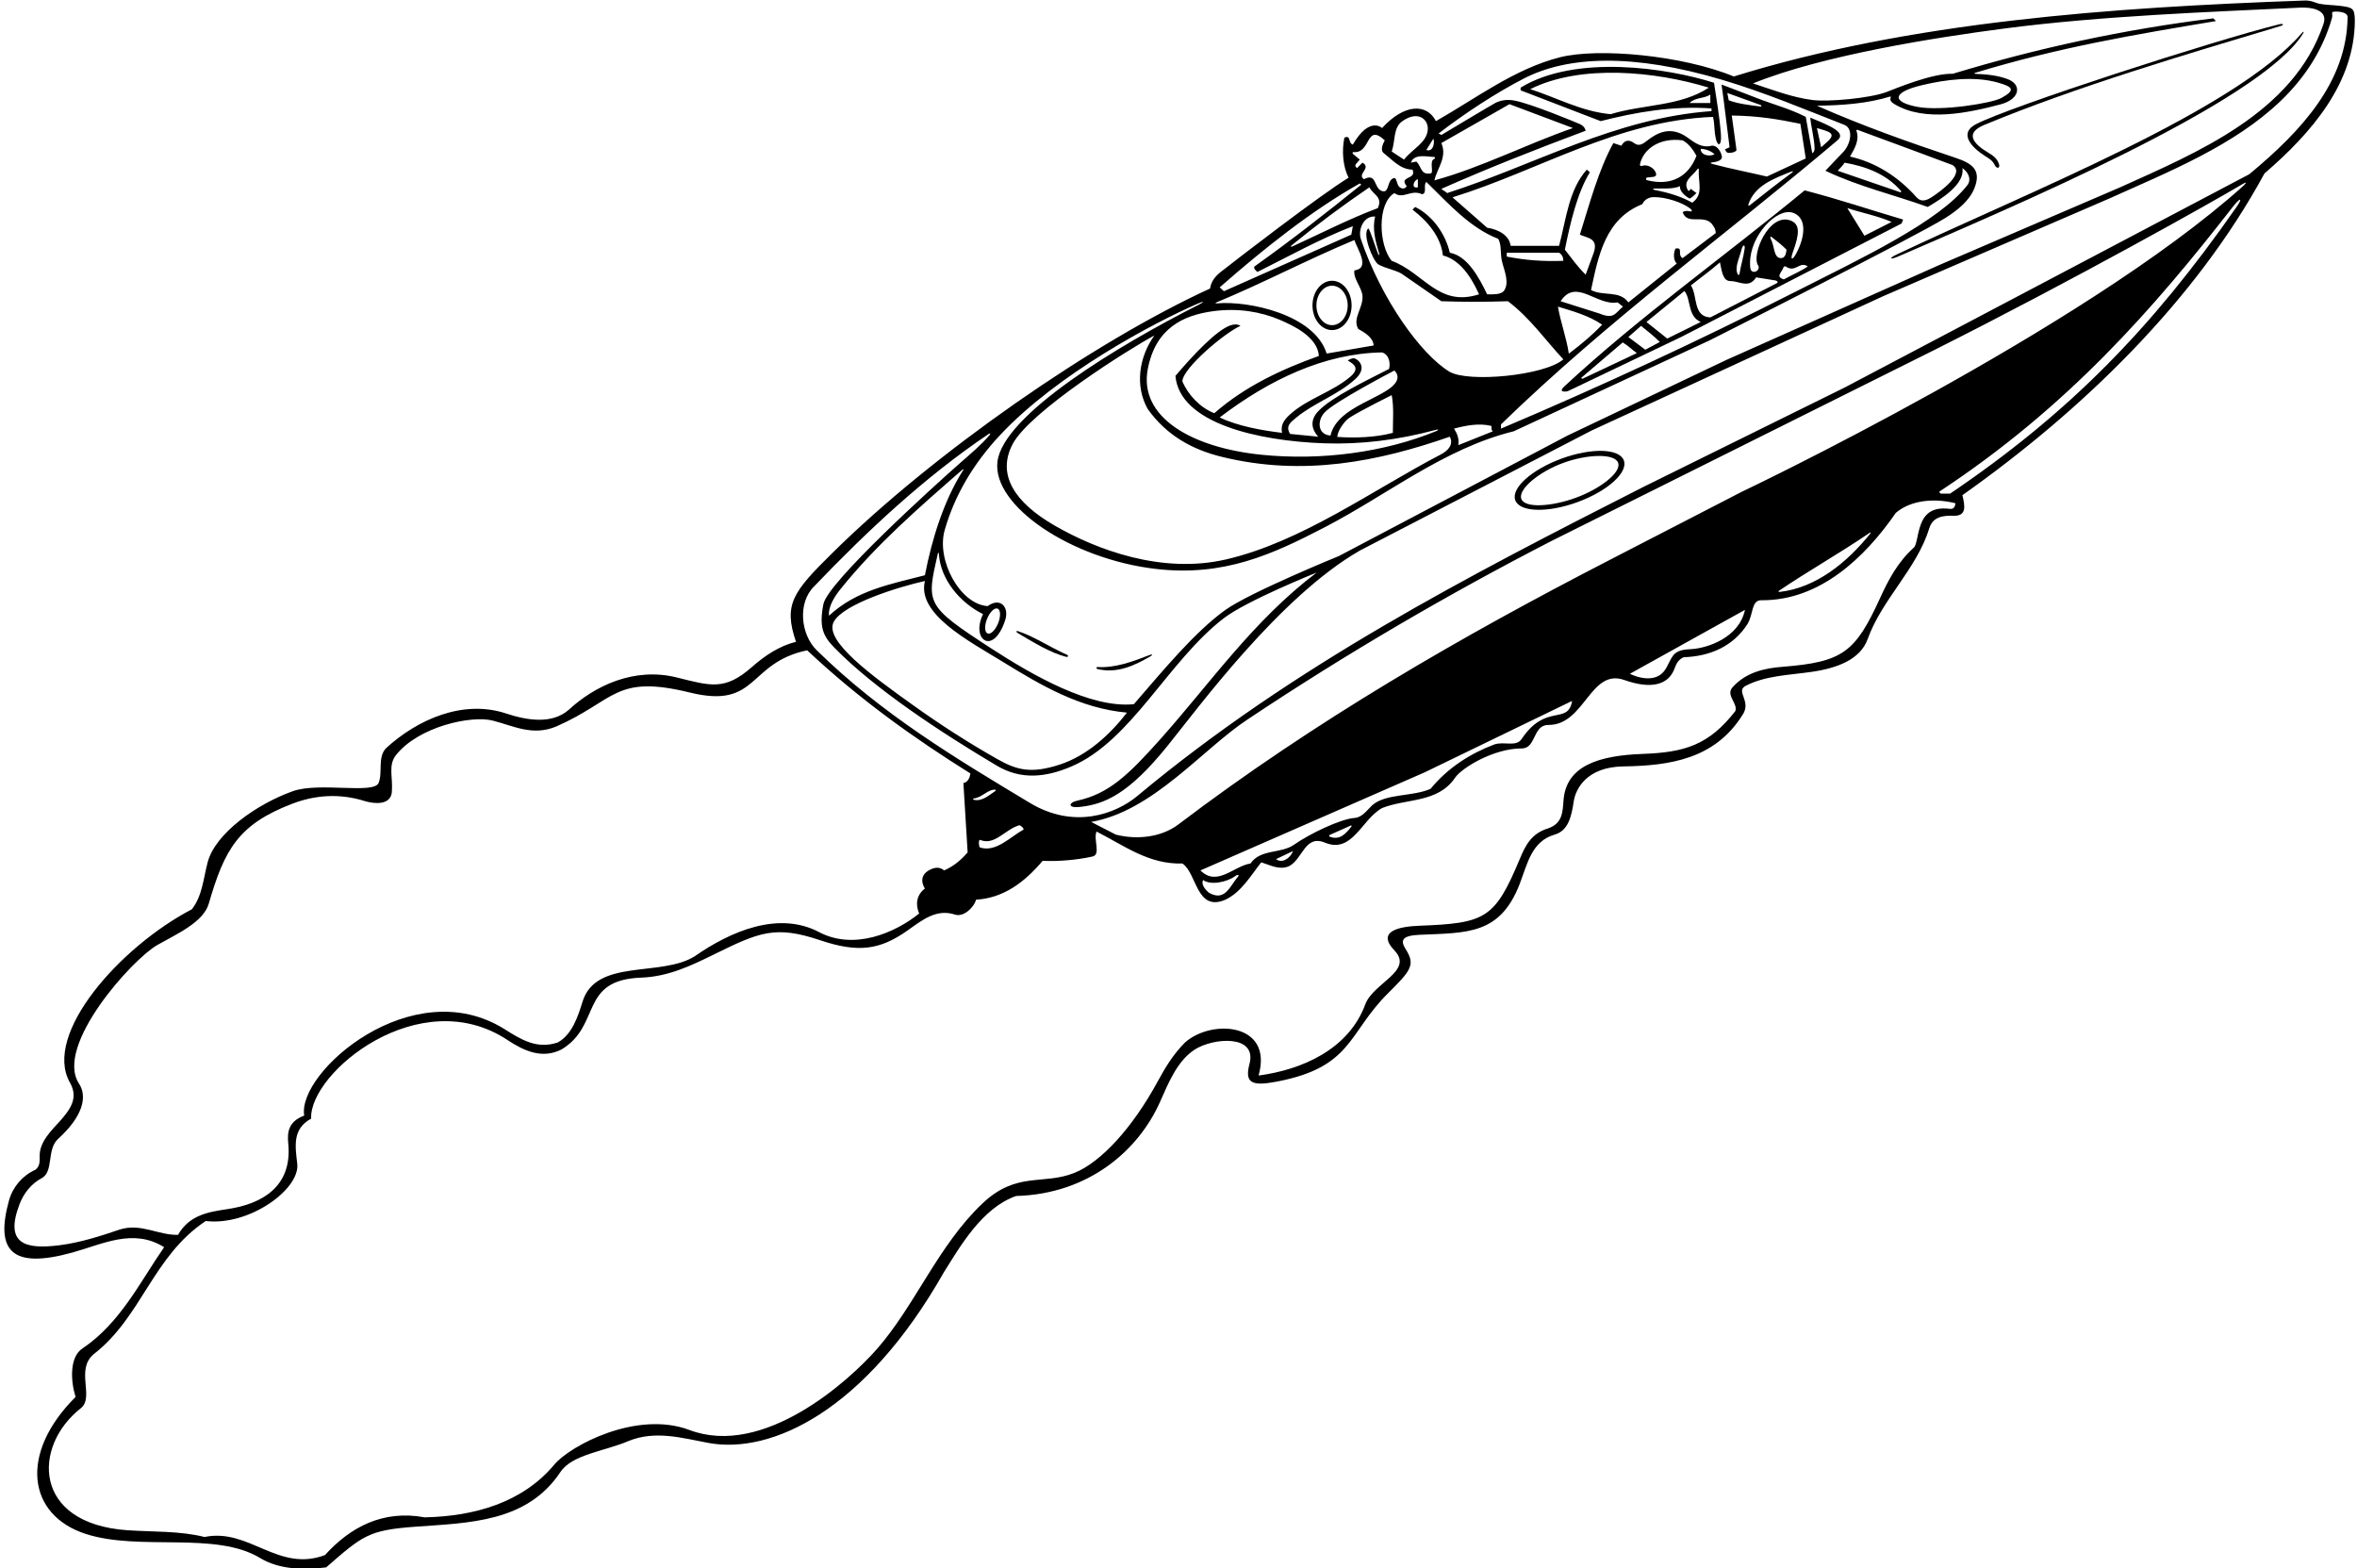<?xml version="1.0" encoding="UTF-8"?>
<svg xmlns="http://www.w3.org/2000/svg" xmlns:xlink="http://www.w3.org/1999/xlink" width="490pt" height="326pt" viewBox="0 0 490 326" version="1.1">
<g id="surface1">
<path style=" stroke:none;fill-rule:nonzero;fill:rgb(0%,0%,0%);fill-opacity:1;" d="M 486.574 1.227 C 485.109 1.031 483.359 1.059 481.945 0.723 C 481.391 0.59 480.465 0.062 479.145 0.109 C 438.785 1.539 397.129 4.5 360.441 15.898 C 349.809 11.496 332.266 9.879 324.273 11.914 C 314.824 14.324 306.832 20.465 298.523 25.176 C 296.555 21.379 291.852 21.633 287.324 26.617 C 287.324 26.617 284.703 24.078 281.242 30.059 C 280.203 29.738 280.922 27.977 279.484 28.617 C 278.922 31.336 279.164 34.617 280.363 36.938 C 274.574 40.457 256.922 54.047 253.781 56.531 C 252.633 57.441 251.781 58.496 251.562 59.977 C 227.328 71.078 194.164 94.098 173.094 114.902 C 164.852 123.039 162.816 125.598 165.48 133.418 C 162.047 134.262 159.062 136.242 156.297 138.672 C 150.672 143.613 147.746 142.578 140.703 140.828 C 131.812 138.617 123.613 142.582 118.203 147.578 C 114.715 150.613 109.504 149.738 105.23 148.32 C 96.289 145.355 86.789 149.52 80.203 155.578 C 78.457 157.516 79.605 160.602 78.703 162.762 C 77.707 165.145 66.34 162.523 60.895 164.461 C 53.422 167.113 44.77 173.207 43.172 179.238 C 42.281 182.594 42.078 186.215 39.883 189.02 C 25.02 196.766 8.855 214.91 14.523 225.02 C 16.41 228.266 14.543 230.719 12.387 233.129 C 10.711 234.996 8.195 237.348 8.246 240.328 C 8.266 241.414 8.305 242.508 7.32 243.18 C 4.68 244.379 2.68 246.699 1.883 249.5 C -1.051 260.059 2.449 263.863 15.031 260.375 C 21.418 258.605 27.711 255.258 34.121 259.258 C 29.082 266.539 25 275.02 17.16 280.297 C 14.395 282.078 14.68 287.18 15.723 290.379 C 3.891 302.156 5.723 314.953 17.82 318.863 C 29.07 322.504 44.801 318.238 54.086 323.879 C 57.988 326.25 63.066 326.41 67.801 325.82 C 75.395 319.215 76.586 318.086 86.266 317.371 C 97.488 316.547 109.527 316.504 116.523 305.977 C 118.953 302.328 125.828 301.641 130.602 299.578 C 136.234 297.254 141.828 298.949 147.328 299.957 C 160.344 302.34 179.875 293.344 196.27 264.391 C 199.566 259.195 204.121 251.098 211.242 248.617 C 226.422 248.203 236.688 239.043 241.113 229.156 C 242.906 225.148 244.707 220.586 248.316 218.215 C 252.133 215.711 261.402 214.941 259.754 221.172 C 258.68 225.23 260.363 225.801 265.383 224.848 C 281.184 221.848 280.156 214.824 288.543 206.488 C 293.273 201.789 294.312 200.59 292.258 197.359 C 291.031 195.434 291.484 194.48 295.141 194.32 C 305.027 193.887 311.863 194.324 315.938 183.723 C 317.57 179.473 318.426 174.867 323.215 173.488 C 325.977 172.695 326.691 169.828 327.156 166.645 C 327.527 164.066 329.789 159.441 337.453 159.32 C 347.168 159.168 356.43 157.801 362.203 148.699 C 364.23 145.801 360.844 143.852 362.77 142.641 C 366.949 140.422 371.828 140.363 376.699 139.652 C 381.969 138.879 386.742 137.102 388.277 132.832 C 391.23 124.598 398.516 118.207 401.082 109.816 C 401.828 107.391 403.98 107.141 406.145 107.211 C 408.871 107.297 408.52 105.203 407.965 102.938 C 432.844 85.34 456.363 62.617 470.762 36.059 C 480.602 27.582 489.48 17.273 489.551 4.266 C 489.52 1.703 489.105 1.562 486.574 1.227 Z M 316.797 16.324 C 325.871 11.648 339.371 11.031 358.09 16.609 C 366.828 19.211 375.258 22.758 383.484 25.977 C 385.262 26.766 384.828 29.703 383.328 31.453 L 379.484 35.496 C 386.52 38.828 393.645 40.457 400.762 43.02 C 403.645 41.328 408.52 38.266 407.965 34.938 C 409.082 35.738 409.895 37.078 409.082 38.379 C 403.18 46.098 386.973 53.688 373.043 60.754 C 353 70.918 332.68 80.363 312.043 89.098 L 312.043 88.219 C 334.441 66.457 358.547 49.016 381.984 29.176 C 383.938 27.57 380.508 26.16 376.328 24.453 C 376.477 26.066 377.199 29.023 377.234 30.766 C 377.254 31.699 376.746 31.832 376.746 31.832 L 375.402 24.297 C 372.141 22.605 368.543 21.699 365.062 20.316 C 363.598 19.73 357.895 17.578 357.895 17.578 C 358.453 21.418 359.004 26.379 359.562 30.617 L 358.609 31.043 C 358.852 31.605 359.039 31.809 359.457 31.789 C 360.922 31.719 361.004 31.176 361.004 31.176 L 360.02 24.016 C 365.453 24.078 369.645 24.777 374.281 25.738 L 375.402 32.938 L 367.324 36.699 C 363.391 35.77 359.934 35.129 355.957 34.074 C 355.641 33.992 355.426 33.82 355.953 33.762 C 356.867 33.656 358.094 33.359 357.961 32.523 C 357.777 31.398 356.844 30.098 355.805 30.297 C 353.766 30.824 352.277 29.645 350.809 28.586 C 347.352 26.102 344.539 27.559 342.387 29.262 C 341.535 29.934 340.711 30.488 339.75 29.766 C 337.895 28.371 337.082 30.297 337.082 30.297 L 335.402 29.738 C 332.27 35.453 330.492 42.277 328.441 48.777 C 330.078 49.516 332.328 49.516 331.324 52.535 L 329.645 57.098 C 327.879 55.34 326.828 53.828 325.324 51.898 C 326.441 46.297 327.953 39.953 330.523 35.816 L 329.883 35.258 C 326.121 39.496 325.637 45.391 324.121 51.098 L 314.043 51.098 C 313.805 49.02 311.645 47.703 309.164 47.336 L 301.965 41.02 C 320.043 35.418 336.121 25.098 356.121 24.297 C 356.402 25.418 356.383 26.637 356.523 27.797 C 356.875 30.703 357.973 30.68 357.762 27.887 C 357.488 24.285 356.82 20.504 356.328 17.203 C 346.703 14.141 327.582 11.215 316.121 18.219 L 316.121 18.777 L 332.762 25.176 C 340.043 23.336 347.562 21.977 355.805 22.535 L 355.805 23.098 C 335.723 24.535 319.082 34.297 300.844 40.137 C 300.441 39.738 300.121 39.68 299.645 39.258 C 309.465 34.914 319.562 30.938 329.645 27.176 C 329.465 26.426 328.988 26.035 328.402 25.781 C 327.422 25.352 318.32 21.566 314.887 20.914 C 313.574 20.668 312.262 20.727 310.941 21.359 C 310.453 21.59 299.645 28.059 299.645 28.059 L 299.082 27.738 C 304.562 23.531 310.867 19.383 316.797 16.324 Z M 385.945 27.207 C 385.902 27.09 385.945 26.91 386.207 27.008 C 389.039 28.051 405.773 34.223 405.906 34.309 C 408.605 36.016 403.496 39.723 401.684 40.922 C 400.52 41.688 399.402 42.094 398.441 41.02 C 394.684 36.777 389.965 33.746 384.602 32.547 C 385.523 30.926 386.629 29.148 385.945 27.207 Z M 395.094 39.977 L 382.043 35.496 C 382.453 35.016 383.145 34.391 383.484 33.816 C 387.879 34.59 392.203 36.18 395.23 39.734 C 395.344 39.867 395.094 39.977 395.094 39.977 Z M 302.281 89.098 C 304.684 88.457 307.484 87.898 310.043 88.539 C 310.121 88.859 309.953 89.453 310.363 89.656 L 303.164 92.539 C 303.402 91.18 302.895 90.078 302.281 89.098 Z M 301.281 77.238 C 295.375 73.621 287.199 62.273 282.922 49.734 C 282.25 47.766 283.48 44.812 285.883 45.02 C 285.23 47.551 285.984 50.262 286.699 52.645 C 286.805 52.988 286.668 53.242 286.469 52.723 C 285.836 51.051 284.836 47.84 284.469 47.473 C 283.078 48.516 285.461 54.375 286.566 54.98 C 288.016 55.777 289.914 56.086 291.324 56.855 L 299.645 62.617 C 304.645 62.789 308.77 62.766 313.484 62.617 C 318.145 66.141 321.324 70.777 325.004 74.699 C 321.16 78.074 305.156 79.609 301.281 77.238 Z M 299.402 94.539 C 285.41 101.84 270.57 112.664 254.883 116.289 C 241.504 119.387 227.953 114.277 219.223 109.234 C 211.004 104.492 207.141 98.703 210.527 92.301 C 214.148 85.461 235.047 72.355 239.98 69.742 C 236.828 74.164 235.855 80.137 238.602 85.02 C 242.559 90.582 247.953 93.484 254.004 94.965 C 271.004 99.133 286.691 95.902 301.402 90.777 C 302.203 92.297 301.203 93.641 299.402 94.539 Z M 288.637 80.945 C 284.789 83.566 277.77 85.398 276.602 90.539 C 273.91 90.359 273.809 87.477 275.312 85.812 C 277.145 83.641 289.883 77.02 289.883 77.02 C 291.383 78.52 290 80.02 288.637 80.945 Z M 289.562 89.977 C 286.043 90.938 281.703 91.078 278.043 90.828 C 277.902 89.977 279.309 87.594 280.645 86.766 C 283.254 85.148 289.324 82.137 289.324 82.137 C 289.805 84.617 289.562 87.34 289.562 89.977 Z M 274.043 90.777 L 268.203 90.203 C 267.191 88.555 268.297 87.777 269.508 86.785 C 273.27 83.688 278.078 82.145 281.746 78.809 C 284.387 76.406 282.383 74.617 281.395 74.453 C 281.02 74.516 280.605 74.637 280.203 74.953 C 281.402 75.676 282.703 76.453 280.922 78.137 C 277.031 81.543 271.988 82.715 268.164 86.164 C 266.727 87.461 266.246 88.488 266.523 89.977 C 262.449 89.488 257.367 88.605 253.562 86.777 C 263.828 78.953 275.328 73.453 287.324 73.258 C 288.844 73.738 289.082 75.578 288.762 76.699 C 284.219 79.035 277.012 82.449 274.137 85.387 C 272.219 87.348 272.684 89.285 274.043 90.777 Z M 268.738 51.199 C 268.398 51.352 268.203 51.262 268.445 51.062 C 273.738 46.73 279.172 42.688 284.684 38.938 C 285.484 40.535 287.52 40.891 286.441 43.258 C 280.391 45.527 274.621 48.512 268.738 51.199 Z M 295.645 40.379 C 296.77 40.141 295.805 38.535 296.523 37.816 C 301.27 42.453 305.562 47.336 311.484 49.656 C 312.281 51.18 311.766 52.766 312.363 54.777 C 312.844 56.535 313.828 58.953 312.602 60.535 C 311.883 61.258 310.395 61.203 309.164 61.18 C 307.578 57.891 305.145 53.203 301.402 52.535 C 300.523 48.699 297.883 44.855 294.203 43.02 L 293.645 43.578 C 296.684 45.898 299.562 49.18 299.965 53.098 C 304.395 54.203 306.734 59.609 307.484 61.18 C 299.012 63.898 296.082 56.742 289.324 54.219 C 286.578 50.953 286.27 42.266 289.883 40.137 C 291.703 41.516 293.305 39.277 295.645 40.379 Z M 294.762 37.258 L 294.762 38.938 C 293.242 39.258 293.953 37.391 294.762 37.258 Z M 351.805 42.137 C 349.602 40.871 346.824 40.027 344.082 39.508 C 343.586 39.414 343.477 39.184 344.02 39.184 C 345.73 39.18 347.98 39.32 349.242 38.699 C 349.164 39.816 350.363 40.777 351.242 41.258 C 351.805 41.098 352.203 40.535 352.684 40.137 L 351.484 39.258 C 351.402 39.418 351.078 39.891 350.922 39.578 C 349.758 37.609 351.777 36.688 352.93 35.105 C 353.043 34.949 353.184 35.051 353.168 35.262 C 352.992 37.902 354.246 40.363 351.805 42.137 Z M 342.379 37.453 C 342.145 37.395 342.121 36.977 342.387 36.918 C 343.27 36.723 344.465 36.988 344.281 36.059 C 343.953 34.871 342.375 34.066 341.383 34.488 C 341.168 34.578 340.883 34.441 340.93 34.199 C 341.516 31.18 344.805 28.512 349.805 29.176 C 351.164 29.898 352.043 31.258 352.684 32.379 C 351.074 36.598 347.547 38.77 342.379 37.453 Z M 341.402 42.457 C 341.973 41.348 342.848 40.992 343.828 40.977 C 346.207 40.941 349.855 42.055 351.535 43.484 C 351.859 43.801 351.758 44.047 351.273 43.926 C 350.75 43.812 350.211 43.781 349.805 44.137 C 350.844 46.855 353.965 44.535 355.805 46.457 C 356.27 47.016 356.684 47.656 356.684 48.457 L 349.805 53.656 C 348.602 52.938 350.02 51.391 348.363 51.656 C 347.965 52.137 347.723 54.059 348.602 54.777 L 338.523 62.859 C 336.684 60.297 333.395 61.641 330.762 60.297 C 332.281 53.18 333.723 45.496 341.402 42.457 Z M 353.562 30.938 C 354.574 30.973 355.645 31.336 356.441 32.059 C 355.723 32.535 353.562 32.457 353.562 30.938 Z M 336.281 62.859 L 337.402 63.738 C 335.703 65.203 335.52 66.391 332.523 65.18 L 324.441 62.617 C 327.645 57.703 331.965 63.656 336.281 62.859 Z M 333.082 67.496 C 331.004 69.656 328.809 71.508 326.145 73.516 C 325.664 70.234 324.418 66.949 323.883 63.738 C 327.004 64.699 330.27 65.578 333.082 67.496 Z M 313.242 53.336 L 313.242 52.535 L 324.121 52.535 C 324.762 52.938 325.004 53.496 325.004 54.219 C 320.523 54.379 316.922 54.059 313.242 53.336 Z M 363.453 42.559 C 364.734 38.512 368.945 37.059 372.438 35.656 C 372.766 35.523 372.84 35.672 372.566 35.871 C 369.367 38.242 366.734 40.297 363.719 42.703 C 363.586 42.809 363.406 42.707 363.453 42.559 Z M 377.723 26.617 C 378.684 26.938 380.078 27.203 380.602 27.738 C 381.328 28.578 379.547 29.672 378.602 30.617 Z M 365.949 22.137 C 363.73 21.871 361.238 21.547 359.395 20.855 L 359.09 19.328 L 366.039 21.836 C 366.039 21.836 366.422 22.191 365.949 22.137 Z M 355.562 19.656 L 355.562 21.418 L 351.242 21.418 C 352.363 20.219 354.281 20.535 355.562 19.656 Z M 334.844 23.738 C 328.762 23.176 323.645 20.297 318.121 18.535 C 328.684 13.258 344.281 14.855 355.242 18.219 C 349.324 22.137 341.562 21.656 334.844 23.738 Z M 299.645 29.738 L 313.805 21.656 L 327.004 26.617 C 317.324 29.977 307.883 34.855 298.203 37.496 C 298.762 34.938 300.922 32.699 299.645 29.738 Z M 298.051 33.094 C 297.129 33.645 298.145 35.953 297.402 36.059 C 295.324 36.379 295.574 34.699 294.453 33.578 L 293.324 33.816 C 293.965 31.738 297.203 32.699 298.203 32.617 C 298.203 32.617 298.523 32.938 298.051 33.094 Z M 297.965 28.855 C 298.27 29.203 298.145 31.703 296.523 31.176 Z M 291.531 25.195 C 294.914 22.816 297.023 24.941 296.82 27.008 C 296.547 29.738 293.633 30.938 291.883 33.176 L 289.324 31.496 C 290.117 29.246 289.598 26.551 291.531 25.195 Z M 281.332 31.617 C 285.117 31.98 283.855 25.457 287.883 29.176 C 287.484 29.898 286.953 31.141 287.562 31.738 C 289.484 33.258 291.164 35.258 293.645 35.258 C 294.602 37.418 290.684 36.535 292.441 38.699 C 292.121 39.258 291.562 39.336 291.004 38.938 C 290.145 38.266 290.52 36.328 289.324 37.258 C 288.363 37.977 288.77 40.516 287.004 39.578 C 285.645 38.777 286.078 35.891 283.562 37.258 C 281.965 36.219 285.242 34.938 283.242 33.816 L 282.121 34.938 C 281.328 34.328 281.977 34.105 282.684 33.176 L 281.215 31.941 C 281.215 31.941 281.133 31.598 281.332 31.617 Z M 282.684 38.137 L 283.004 38.379 C 275.883 44.137 268.281 50.059 260.762 55.418 C 260.602 55.898 261.082 56.219 261.402 56.535 C 267.965 53.258 274.441 49.656 281.242 47.02 L 280.922 48.777 L 254.441 60.535 L 253.562 59.738 C 262.684 51.738 272.602 43.816 282.684 38.137 Z M 252.82 62.891 C 262.562 58.863 271.797 53.961 281.562 49.898 C 282.195 51.832 284.953 55.766 281.562 56.219 C 281.324 57.977 283.004 59.578 283.242 61.418 C 283.484 63.977 281.082 66.137 282.363 68.379 C 283.645 69.098 285.484 70.137 285.562 71.816 L 275.805 73.496 C 273.266 65.352 259.508 62.473 253.016 63.066 C 252.699 63.094 252.59 62.988 252.82 62.891 Z M 252.148 64.695 C 257.43 63.973 262.141 64.824 266.012 66.465 C 268.73 67.617 273.914 69.996 274.188 73.992 C 266.664 76.684 258.922 80.219 252.441 85.898 C 249.562 84.777 247.004 82.137 245.805 79.258 C 245.883 76.535 254.602 69.18 257.883 67.738 C 257.25 67.328 256.512 67.387 255.77 67.645 C 252.887 68.652 248.109 73.73 244.363 78.137 C 245.223 88.02 261.613 91.668 275.266 92.152 C 282.941 92.426 290.723 91.453 298.449 89.367 C 299.141 89.18 299.184 89.371 298.496 89.652 C 287.789 94.031 274.684 95.789 262.27 94.535 C 247.629 93.055 236.734 86.676 238.609 76.746 C 240.227 68.195 246 65.539 252.148 64.695 Z M 249.059 63.094 C 250.445 62.488 250.336 62.773 249.234 63.328 C 232.289 71.883 208.547 86.289 207.363 95.965 C 206.246 105.137 222.695 116.234 240.324 118.27 C 254.484 119.902 264.539 115.227 275.281 109.668 C 288.367 102.902 300.23 93.203 314.684 89.656 L 355.34 70.789 C 355.34 70.789 398.227 49.203 404.422 45.309 C 406.98 43.703 409.406 41.723 410.434 39.195 C 411.992 35.352 410.047 33.98 406.508 32.797 C 396.668 29.512 387.246 26.176 377.723 21.977 C 383.219 21.895 388.234 21.512 392.953 20.066 C 393.051 20.039 393.109 20.172 393.066 20.262 C 392.75 20.945 393.395 21.383 393.949 21.711 C 400.25 25.395 409.191 23.465 415.891 21.695 C 420.035 20.598 420.316 17.566 417.414 16.461 C 415.543 15.746 413.227 15.43 410.703 15.355 C 410.461 15.348 410.387 15.207 410.598 15.145 C 428.082 9.828 443.609 7.223 460.684 4.379 L 460.121 3.816 C 441.402 6.137 423.52 10.016 405.965 15.336 C 401.605 15.207 393.969 18.461 392.145 19.145 C 388.688 20.434 380.086 21.203 376.828 20.793 C 372.543 20.254 368.406 18.641 364.441 17.336 C 378.953 11.449 402.672 7.754 416.738 5.922 C 437.027 3.277 459.43 2.492 478.203 1.586 C 480.172 1.488 484.082 1.859 483.039 4.961 C 476.816 23.516 456.523 31.801 440.762 38.938 L 403.277 55.039 L 358.891 74.824 L 325.883 90.539 L 278.363 115.578 C 278.363 115.578 259.832 123.148 254.754 126.785 C 248.355 131.371 241.797 139.383 235.723 146.379 C 226.754 147.312 214.656 140.352 206.168 134.852 C 192.23 125.82 192.609 125.504 194.969 115.066 C 195.039 114.75 195.16 114.852 195.188 115.203 C 195.559 120.59 199.699 125.355 204.363 127.656 C 202.184 132.176 205.113 135.059 207.445 132.008 C 208.184 131.043 208.645 129.945 208.996 128.82 C 209.816 126.199 207.953 124.078 205.328 125.996 C 199.586 125.613 194.605 116.449 196.395 110.188 C 198.488 102.852 202.453 96.266 207.926 90.422 C 219.805 77.742 239.766 67.133 249.059 63.094 Z M 399.461 17.73 C 404.445 16.531 410.457 15.754 415.414 17.188 C 418.293 18.016 419.211 18.66 416.051 20.379 C 414.047 21.465 403.508 23.164 398.566 22.207 C 393.168 21.16 393.453 19.176 399.461 17.73 Z M 173.328 129.266 C 175.344 125.496 187.055 121.93 192.281 120.777 C 190.578 127.641 201.363 133.203 208.434 137.551 C 216.453 142.488 224.539 147.258 234.281 148.137 C 230.762 152.699 226.02 157.07 220.324 158.934 C 214.398 160.867 211.414 160.102 207.371 157.816 C 201.461 154.473 195.672 150.766 190.047 146.75 C 181.242 140.469 171.238 133.184 173.328 129.266 Z M 172.363 127.977 C 172.363 127.977 171.805 126.098 174.719 122.477 C 182.176 113.195 191.113 105.441 200.137 97.582 C 200.293 97.445 200.328 97.594 200.195 97.805 C 196.27 103.965 193.754 111.922 192.281 119.578 C 185.16 121.418 178.02 122.703 172.363 127.977 Z M 205.203 128.637 C 205.777 127.211 206.758 126.262 207.395 126.516 C 208.027 126.77 208.074 128.133 207.5 129.562 C 206.926 130.988 205.949 131.938 205.312 131.68 C 204.68 131.426 204.633 130.062 205.203 128.637 Z M 24.922 255.578 C 20.918 256.945 16.68 258.312 12.328 258.859 C 5.172 259.762 0.941 258.547 4.047 250.355 C 4.938 248.004 6.551 246.004 8.762 244.859 C 11.145 243.453 9.723 239.098 11.961 236.859 C 17.32 232.023 18.18 227.922 16.422 225.246 C 11.289 217.445 27.418 199.453 32.715 196.438 C 36.766 194.133 42.27 191.738 43.406 187.832 C 46.652 176.637 49.516 171.375 60.766 167.074 C 65.457 165.281 70.566 164.855 75.883 166.539 C 77.891 167.133 81.168 167.395 81.457 164.703 C 81.727 161.555 80.629 159.098 82.332 156.953 C 87.031 151.027 97.984 148.664 102.402 149.785 C 106.68 150.867 110.699 153.082 115.641 151.02 C 127.98 145.598 127.758 140.117 143.453 143.969 C 157.715 147.465 155.324 137.812 167.801 135.18 C 178.523 145.258 189.961 153.418 201.723 160.777 C 201.645 161.578 201.242 162.617 200.281 162.777 L 201.164 177.18 C 199.801 178.777 198.281 180.059 196.281 180.938 C 195.285 180.105 194.254 180.344 193.363 180.781 C 190.504 182.191 192.281 184.699 192.281 184.699 C 190.523 186.059 190.281 187.977 191.082 189.898 C 186.055 193.949 177.531 197.582 170.297 193.77 C 161.848 189.316 151.895 193.578 144.441 198.777 C 137.395 203.203 123.828 199.141 121.082 208.297 C 120.121 211.418 118.895 215.078 115.961 216.699 C 111.551 218.184 108.266 216.047 104.902 213.941 C 85.719 201.93 61.738 222.871 63.242 231.898 C 59.957 233.145 59.691 235.328 59.926 237.699 C 60.805 246.637 54.527 250.266 47.34 251.336 C 43.348 251.93 39.383 252.543 37.004 256.699 C 32.844 256.777 29.32 254.219 24.922 255.578 Z M 405.328 105.773 C 403.406 105.551 401.016 105.656 399.707 108.141 C 398.574 110.289 398.598 113.16 397.883 113.816 C 394.48 116.891 392.562 120.586 390.836 124.359 C 385.676 135.625 383.117 137.617 370.523 138.617 C 366.895 138.891 362.922 139.738 360.121 142.938 C 358.77 144.578 361.324 146.219 360.762 147.816 C 355.27 154.863 350.258 156.402 341.52 156.719 C 332.531 157.043 325.641 159.098 325.051 166.266 C 324.852 168.676 324.914 171.156 321.828 172.203 C 318.34 173.27 317.121 175.754 315.965 178.52 C 310.746 191.016 308.82 191.914 295.02 192.441 C 290.73 192.605 286.113 193.637 289.895 197.578 C 294.008 201.871 285.359 204.352 283.805 208.859 C 280.281 218.219 270.602 222.379 261.645 223.578 C 264.77 212.641 251.914 211.762 246.363 216.699 C 243.906 219.156 242.227 221.941 240.684 224.789 C 235.445 234.457 228.828 241.648 223.328 243.828 C 216.824 246.41 211.375 243.441 204.27 250.141 C 195.055 258.855 190.285 271.305 182.34 280.391 C 176.492 287.074 158.75 303.074 143.332 297.262 C 132.367 293.125 118.52 300.531 115.25 304.441 C 108.625 312.363 98.66 315.195 88.281 315.418 C 79.641 313.82 72.844 317.418 67.562 323.258 C 57.801 326.938 51.801 317.578 42.523 319.5 C 37.336 318.203 31.762 318.465 26.449 318.094 C 6.727 316.719 6.715 300.605 16.844 292.699 C 19.645 290.391 15.641 284.699 19.48 281.5 C 29.52 273.703 31.723 261.18 42.762 253.82 C 51.77 254.891 62.332 247.266 61.801 241.977 C 61.402 238.379 60.68 234.699 64.684 232.539 C 64.238 222.973 87.266 204.121 105.488 216.184 C 108.891 218.434 112.719 220.223 116.762 218.137 C 125.094 213.117 120.34 203.688 133.328 203.223 C 138.938 203.02 143.691 200.73 148.43 198.402 C 157.84 193.77 161.164 192.312 170.535 195.461 C 178.383 198.102 182.91 197.48 188.625 193.453 C 191.715 191.281 194.652 188.82 198.602 190.137 C 200.203 190.641 202.363 188.859 202.922 187.02 C 208.523 186.699 212.922 183.496 216.762 178.938 C 220.043 179.098 223.801 178.777 227.082 178.059 C 228.953 177.703 227.242 174.457 227.965 172.859 C 233.645 175.738 238.844 179.738 245.805 179.496 C 248.844 181.496 248.684 189.656 254.762 187.02 C 258.078 185.453 260.043 181.977 262.203 179.258 C 264.043 179.816 265.965 180.938 267.965 180.059 C 270.844 178.617 271.27 173.391 275.484 175.18 C 281.164 177.496 283.082 170.297 287.324 167.977 C 292.348 165.953 298.922 166.953 302.488 161.68 C 303.855 159.66 310.449 155.578 316.363 155.578 C 319.395 155.578 318.602 150.699 321.883 150.699 C 329.453 150.766 330.605 138.844 337.672 141.355 C 343.34 143.367 346.887 142.344 348.121 138.969 C 348.48 137.992 348.922 137.078 350.043 136.617 C 355.402 136.457 360.363 134.379 363.324 129.656 C 364.52 127.641 364.078 124.703 366.203 124.777 C 378.281 124.859 387.645 115.977 394.121 106.617 C 397.402 103.816 402.441 103.578 406.523 104.617 C 406.391 105.664 405.926 105.844 405.328 105.773 Z M 206.918 164.43 C 205.555 165.344 204.172 166.621 202.512 166.266 C 202.254 166.211 202.215 166.008 202.445 165.98 C 204.25 165.77 205.398 164 206.965 164.168 C 207.055 164.18 207.027 164.355 206.918 164.43 Z M 211.852 171.562 C 212.148 171.469 213.023 172.324 212.746 172.477 C 210.047 173.945 207.008 177.289 203.699 176.152 C 203.523 176.094 203.32 174.422 203.793 174.609 C 206.801 175.812 208.879 172.473 211.852 171.562 Z M 269.164 175.496 C 266.328 177.578 262.121 176.379 259.965 179.496 C 256.441 180.059 253.02 184.391 249.562 180.938 L 296.203 160.539 L 326.828 145.703 C 325.953 150.828 321.395 146.078 316.363 153.578 C 315.203 155.391 312.645 154.016 310.602 154.777 C 305.723 156.617 301.004 159.578 297.402 163.977 C 293.645 165.656 288.078 164.891 285.242 167.418 C 284.262 168.328 283.223 169.91 281.637 170.027 C 278.574 170.246 272.176 173.402 269.164 175.496 Z M 280.992 171.75 C 279.824 173.289 278.496 174.785 276.367 173.891 C 276.262 173.844 276.395 173.582 276.395 173.582 L 280.863 171.59 C 280.863 171.59 281.078 171.641 280.992 171.75 Z M 268.805 176.91 C 268.281 178.379 266.523 179.578 265.285 178.59 Z M 257.281 182.34 C 255.676 184.238 254.656 187.484 251.324 185.578 C 250.52 184.891 249.645 183.816 250.121 182.938 C 251.645 184.059 255.004 183.418 256.762 182.137 C 257.414 181.672 257.734 181.863 257.281 182.34 Z M 338.844 140.059 L 362.762 126.777 C 361.52 132.703 354.688 134.742 351.762 134.922 C 350.285 135.012 348.703 135.078 347.805 136.297 C 347.211 137.102 346.812 138.164 346.281 139.051 C 344.324 142.305 339.941 140.648 338.844 140.059 Z M 369.789 122.836 C 375.84 118.73 382.523 114.977 388.727 110.734 C 388.898 110.617 388.973 110.723 388.836 110.895 C 384.012 116.926 377.504 122.219 369.953 123.047 C 369.77 123.066 369.66 122.922 369.789 122.836 Z M 464.945 43.039 C 447.23 68.426 430.004 85.969 405.402 102.617 L 403.477 102.617 C 403.477 102.617 403.004 102.305 403.242 102.145 C 429.789 84.664 447.645 64.254 464.164 43.023 C 465.742 40.996 466.355 41.02 464.945 43.039 Z M 466.293 38.707 C 432.926 68.625 362.125 102.215 362.125 102.215 L 334.523 116.457 C 303.645 132.379 273.402 149.816 244.922 171.418 C 241.402 174.059 236.363 174.617 231.965 173.496 L 226.844 170.859 C 239.723 168.617 249.977 155.746 259.324 149.578 C 279.965 135.816 301.082 123.496 322.684 112.379 C 322.684 112.379 398.609 74.52 402.145 72.746 C 430.93 58.289 460.242 41.836 466.242 38.246 C 467.32 37.602 466.832 38.223 466.293 38.707 Z M 467.609 36.215 L 383.531 80.535 L 341.723 101.18 C 305.406 119.652 268.938 138.359 236.461 165.449 C 231.941 169.219 223.297 172.43 214.129 166.918 C 198.777 157.691 183.262 148.418 169.801 135.18 C 166.441 131.898 165.77 125.328 169.242 121.898 C 180.227 110.441 192.172 99.207 205.57 90.188 C 205.836 90.012 205.961 90.168 205.746 90.418 C 204.008 92.473 201.816 94.301 199.578 96.266 C 194.453 100.773 172.059 121.008 171.176 125.586 C 170.254 130.371 171.098 132.211 173.43 134.605 C 181.734 143.145 195.57 152.238 207.246 159.176 C 212.23 162.133 217.391 161.641 222.816 159.297 C 235.238 153.938 242.777 137.52 254.348 128.562 C 259.125 124.863 273.723 119.02 273.723 119.02 C 260.523 129.012 251.539 142.117 241.062 153.84 C 234.613 161.047 230.527 165 224.016 166.422 C 222.051 166.852 222.02 167.984 224.312 167.758 C 229.594 167.242 234.602 165.109 242.754 155.004 C 249.125 147.105 266.035 124.031 282.684 114.457 L 330.922 89.473 L 391.477 61.578 L 438.523 41.258 C 444.59 38.52 451.18 35.742 457.48 32.438 C 469.652 26.051 480.727 17.695 484.77 3.848 C 485.078 2.766 484.461 2.539 485.27 2.418 C 486.398 2.352 488.078 2.578 488.043 3.578 C 487.883 16.938 478.605 27.098 467.609 36.215 "/>
<path style=" stroke:none;fill-rule:nonzero;fill:rgb(0%,0%,0%);fill-opacity:1;" d="M 211.574 131.59 C 214.902 133.574 218.316 135.664 221.605 136.535 C 222.074 136.656 222.203 136.273 221.766 136.082 C 218.348 134.578 214.945 132.285 211.68 131.219 C 211.238 131.074 211.168 131.348 211.574 131.59 "/>
<path style=" stroke:none;fill-rule:nonzero;fill:rgb(0%,0%,0%);fill-opacity:1;" d="M 228.07 139.055 C 232.285 140.102 235.918 138.301 239.141 136.449 C 239.75 136.102 239.598 135.918 238.91 136.188 C 235.586 137.48 231.859 138.91 228.074 138.652 C 227.93 138.645 227.93 139.02 228.07 139.055 "/>
<path style=" stroke:none;fill-rule:nonzero;fill:rgb(0%,0%,0%);fill-opacity:1;" d="M 325.238 80.297 C 323.656 81.766 325.883 81.34 325.883 81.34 L 349.484 70.059 L 395.324 46.457 L 395.645 45.641 C 388.766 43.609 381.898 41.309 375.164 39.578 C 358.598 53.254 340.961 65.707 325.238 80.297 Z M 363.82 54.641 C 363.816 48.965 369.391 43.094 372.746 44.23 C 375.48 45.16 375.492 48.816 373.41 52.715 C 372.605 54.219 372.113 54.059 372.723 52.398 C 374.145 48.52 374.219 46.586 372.219 45.832 C 367.77 44.203 364.031 52.938 365.488 55.16 C 366.004 55.918 364.977 56.855 364.23 56.387 C 363.785 56.102 363.824 55.199 363.82 54.641 Z M 371.402 51.898 C 371.324 52.617 371.145 53.703 370.203 53.656 C 368.664 53.586 368.961 51.129 368.094 49.605 C 367.969 49.387 368.047 49.078 368.246 49.23 C 369.324 50.047 370.391 50.887 371.402 51.898 Z M 362.07 51.812 C 362.293 50.902 362.844 50.66 362.688 51.766 C 362.438 53.551 361.902 55.121 361.617 57.012 C 361.598 57.145 361.383 57.203 361.312 57.09 C 360.48 55.715 361.633 53.617 362.07 51.812 Z M 328.973 78.742 L 328.695 78.566 L 337.352 71.184 C 338.496 71.871 339.203 72.641 340.281 73.402 Z M 342.043 72.699 L 338.523 70.059 L 341.164 67.738 C 342.688 68.977 343.77 69.824 345.066 71.082 Z M 346.602 70.379 L 342.281 66.938 L 350.184 60.488 C 351.621 62.328 350.762 65.656 353.562 66.938 Z M 369.402 58.855 L 355.562 65.984 C 351.883 65.824 352.957 61.406 351.52 59.328 C 353.363 57.855 355.562 56.297 357.562 54.535 C 358.035 57.035 358.348 58.422 359.766 58.43 C 361.59 58.434 363.613 60.039 365.082 57.656 L 369.082 58.297 C 369.395 58.328 369.77 58.641 369.402 58.855 Z M 393.242 46.137 L 387.598 49.004 L 384.043 43.258 C 386.602 44.137 390.363 44.855 393.242 46.137 Z M 370.844 58.078 C 369.023 57.52 370.426 56.648 370.773 55.57 C 370.82 55.418 371.094 55.301 371.211 55.383 C 373.293 56.828 374.09 54.18 375.828 55.391 C 374.375 56.371 372.535 57.148 370.844 58.078 "/>
<path style=" stroke:none;fill-rule:nonzero;fill:rgb(0%,0%,0%);fill-opacity:1;" d="M 394.66 53.297 C 417.113 43.523 469.938 21.344 478.785 6.965 C 479.023 6.574 478.867 6.484 478.578 6.82 C 464.621 23.098 421.309 40.051 394.227 52.938 C 392.637 53.699 392.863 54.086 394.66 53.297 "/>
<path style=" stroke:none;fill-rule:nonzero;fill:rgb(0%,0%,0%);fill-opacity:1;" d="M 414.699 34.332 C 415.109 35.168 415.805 34.957 415.602 34.215 C 415.27 33.008 414.375 32.348 413.363 31.75 C 410.105 29.832 408.465 27.648 412.5 25.973 C 431.52 18.066 454.441 11.297 474.086 5.414 C 474.973 5.148 474.695 4.836 473.785 5.062 C 460.484 8.344 417.863 22.117 410.77 25.824 C 407.133 27.723 409.895 30.637 412.52 32.328 C 413.508 32.969 414.184 33.277 414.699 34.332 "/>
<path style=" stroke:none;fill-rule:nonzero;fill:rgb(0%,0%,0%);fill-opacity:1;" d="M 276.922 68.617 C 279.168 68.617 280.988 66.32 280.988 63.492 C 280.988 60.66 279.168 58.363 276.922 58.363 C 274.676 58.363 272.855 60.66 272.855 63.492 C 272.855 66.32 274.676 68.617 276.922 68.617 Z M 276.922 59.391 C 278.719 59.391 280.176 61.227 280.176 63.492 C 280.176 65.758 278.719 67.594 276.922 67.594 C 275.125 67.594 273.672 65.758 273.672 63.492 C 273.672 61.227 275.125 59.391 276.922 59.391 "/>
<path style=" stroke:none;fill-rule:nonzero;fill:rgb(0%,0%,0%);fill-opacity:1;" d="M 324.645 95.328 C 318.41 97.609 314.098 101.488 315.012 103.984 C 315.926 106.484 321.723 106.656 327.957 104.375 C 334.191 102.094 338.504 98.215 337.586 95.719 C 336.672 93.219 330.879 93.047 324.645 95.328 Z M 327.613 103.469 C 322.629 105.297 317 105.703 316.27 103.703 C 315.535 101.703 319.977 98.059 324.965 96.234 C 329.949 94.406 335.66 94.203 336.395 96.203 C 337.125 98.203 332.602 101.645 327.613 103.469 "/>
</g>
</svg>
